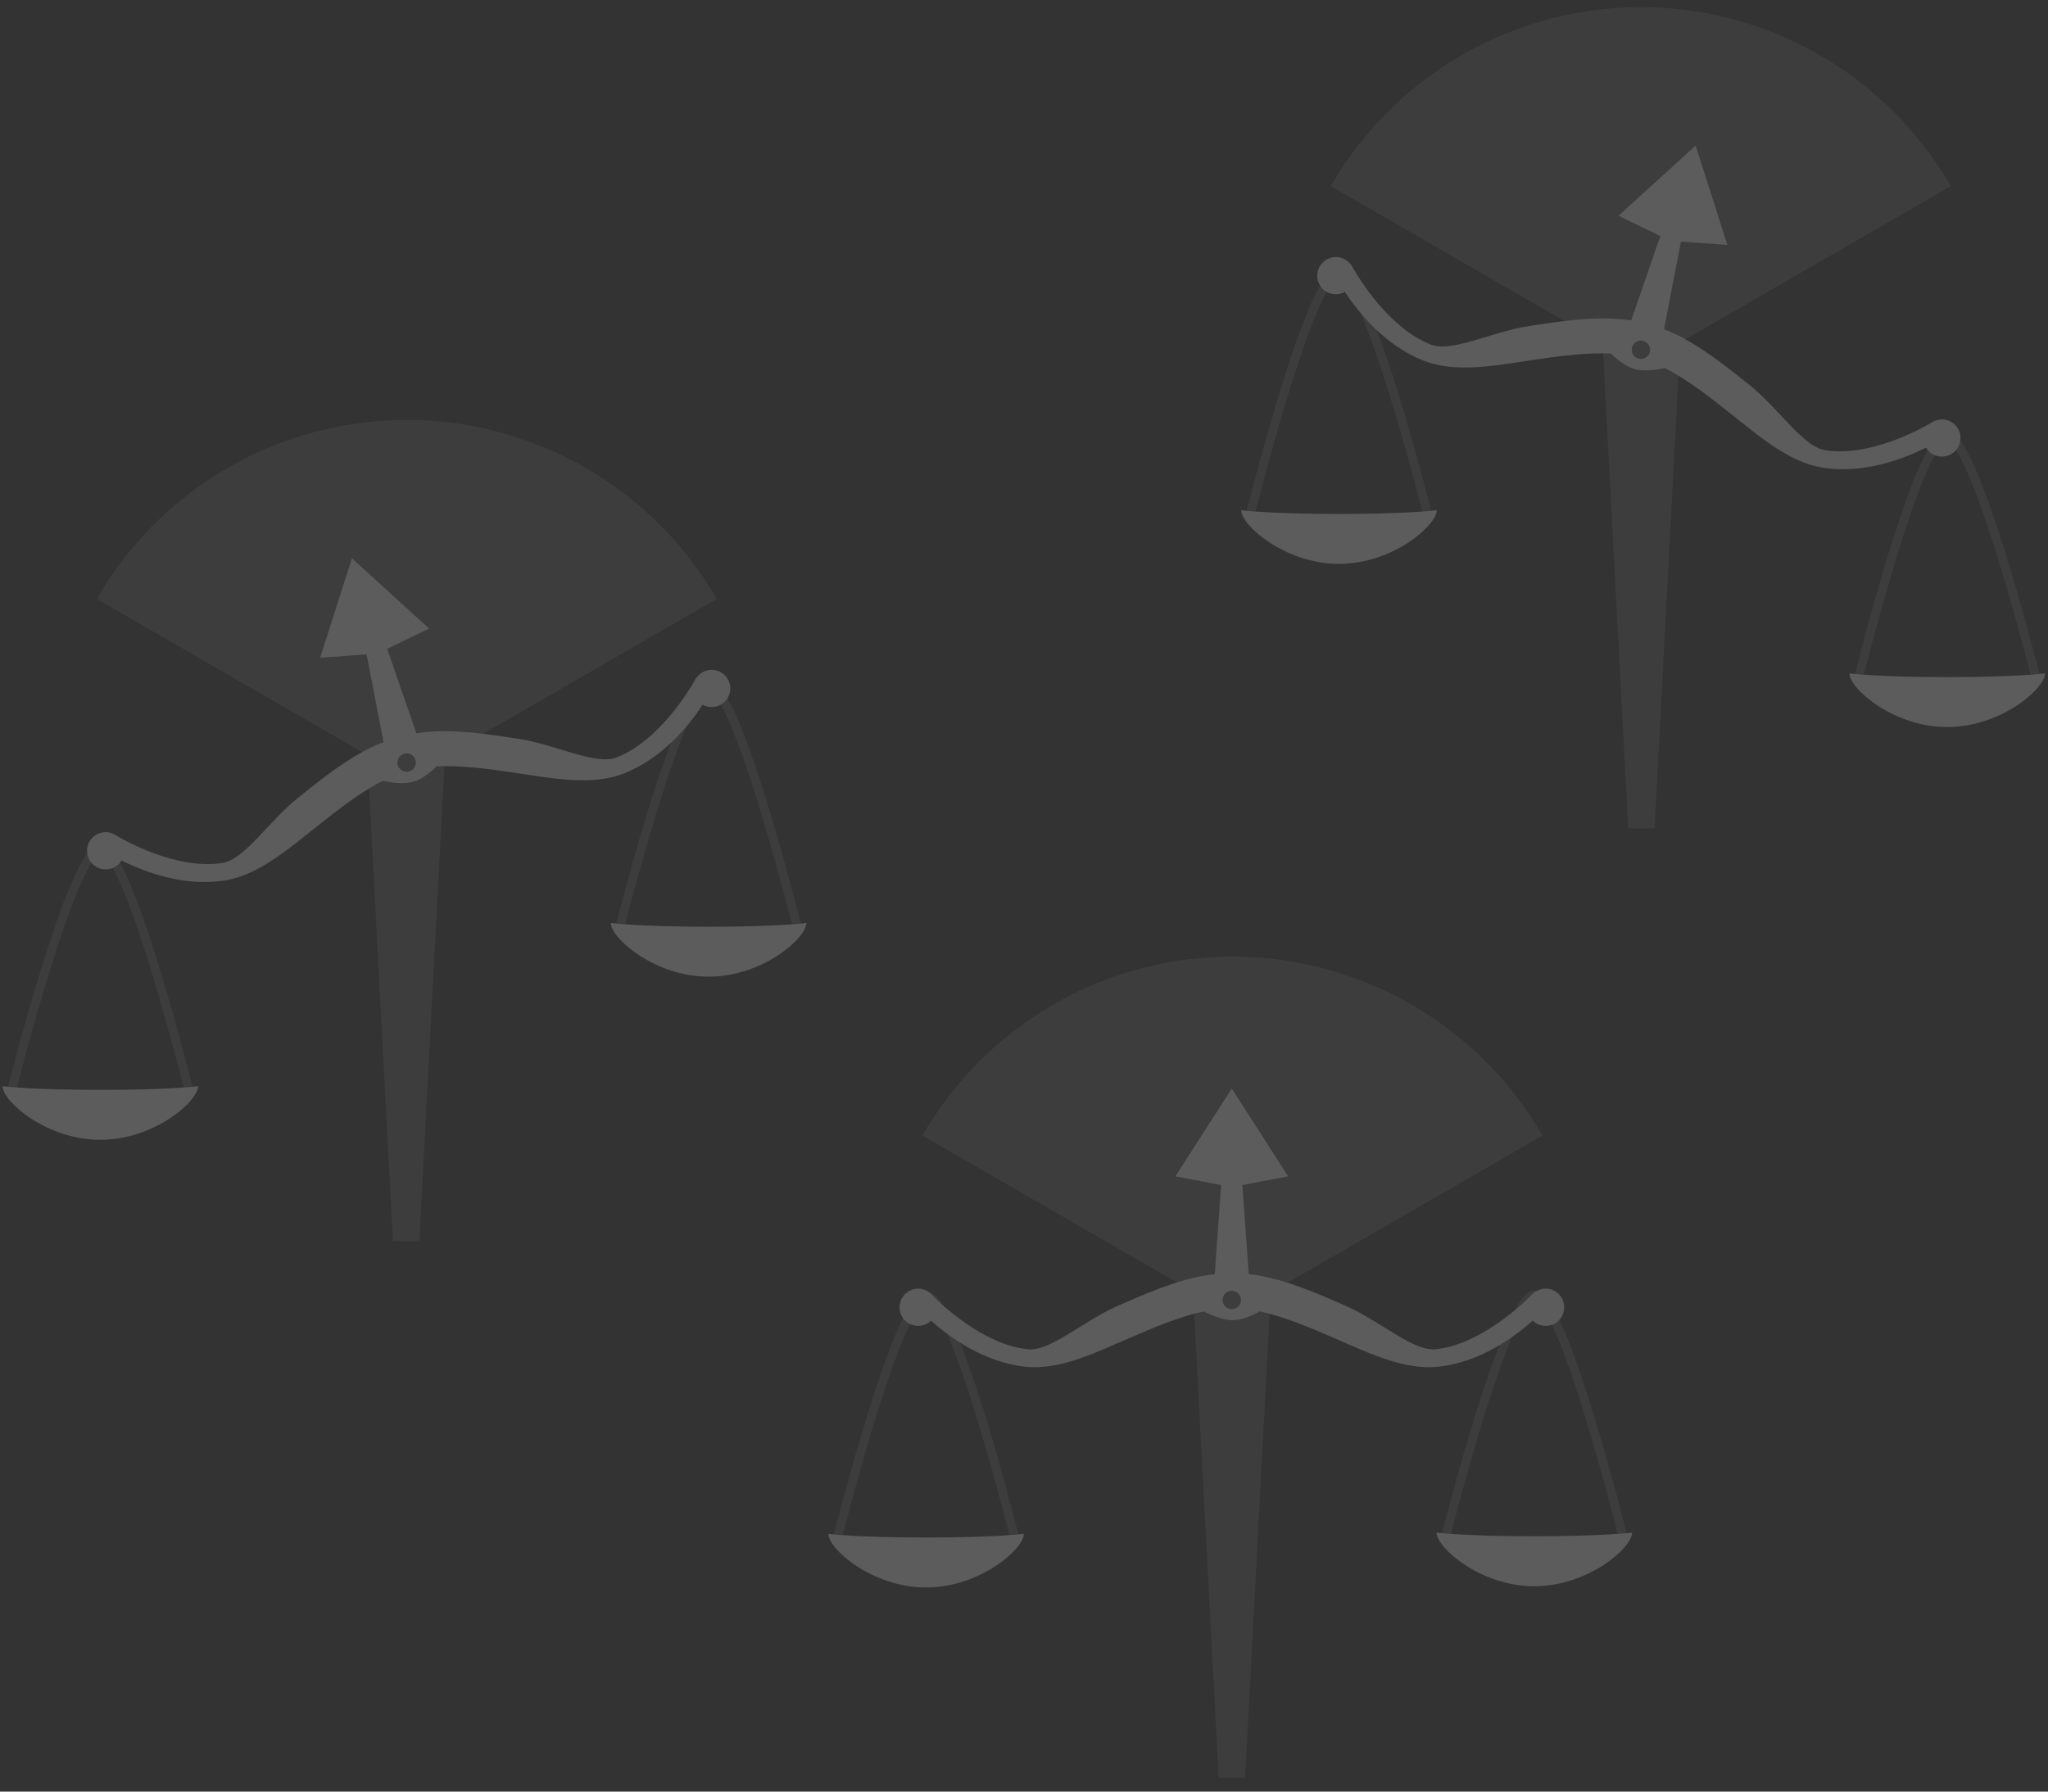<?xml version="1.0" encoding="utf-8"?>
<svg width="200px" height="175px" viewBox="0 0 200 175" id="svg2" version="1.1" xmlns="http://www.w3.org/2000/svg">
<rect x="0" y="0" width="200" height="175" fill="#333333" stroke="none"/>
<g transform="matrix(1.567, 0, 0, 1.567, -7.995, -1472.821)" id="layer1">
<circle style="fill:#333333;fill-opacity:1;stroke:none;stroke-width:1.5;stroke-linecap:butt;stroke-linejoin:round;stroke-miterlimit:4;stroke-dasharray:none;stroke-opacity:1" id="circle5919" cx="40.176" cy="1006.206" r="0"/>
<circle cy="1006.206" cx="40.176" id="circle5921" style="fill:#ffffff;fill-opacity:1;stroke:none;stroke-width:1.5;stroke-linecap:butt;stroke-linejoin:round;stroke-miterlimit:4;stroke-dasharray:none;stroke-opacity:1" r="0"/>
<circle style="fill:#1a1a1a;fill-opacity:1;stroke:none;stroke-width:1.5;stroke-linecap:butt;stroke-linejoin:round;stroke-miterlimit:4;stroke-dasharray:none;stroke-opacity:1" id="circle5923" cx="40.176" cy="1006.206" r="0"/>
<path id="path4171" style="opacity:1;fill:#ffffff;fill-opacity:0.051;stroke:none;stroke-width:2.573;stroke-linecap:butt;stroke-linejoin:round;stroke-miterlimit:4;stroke-dasharray:none;stroke-opacity:1;stop-opacity:1" d="M 102.098 1.631 A 22.307 22.307 0 0 0 86.324 8.164 A 22.307 22.307 0 0 0 82.779 12.783 L 97.355 21.199 C 98.553 21.058 99.769 20.973 100.963 21.088 C 101.143 21.107 101.321 21.131 101.498 21.154 L 103.316 15.898 L 100.703 14.631 L 105.516 10.254 L 107.494 16.449 L 104.598 16.24 L 103.543 21.707 C 103.705 21.773 103.863 21.833 104.041 21.912 C 104.32 22.039 104.587 22.195 104.857 22.344 L 121.416 12.783 A 22.307 22.307 0 0 0 102.098 1.631 z M 82.117 18.977 C 81.882 19.384 81.644 19.868 81.398 20.453 C 80.797 21.885 80.166 23.769 79.59 25.648 C 78.471 29.299 77.591 32.807 77.539 33.014 C 77.625 33.023 77.861 33.039 78.094 33.059 C 78.177 32.727 79.019 29.371 80.111 25.809 C 80.685 23.938 81.314 22.065 81.902 20.666 C 82.122 20.143 82.333 19.718 82.533 19.355 C 82.364 19.26 82.218 19.136 82.117 18.977 z M 84.643 20.697 C 85.226 22.076 85.846 23.895 86.416 25.732 C 87.529 29.321 88.393 32.727 88.477 33.059 C 88.711 33.039 88.945 33.023 89.031 33.014 C 88.979 32.807 88.08 29.247 86.939 25.57 C 86.519 24.215 86.072 22.924 85.627 21.742 C 85.26 21.396 84.934 21.044 84.643 20.697 z M 102.025 22.416 C 101.804 22.447 101.61 22.608 101.549 22.838 C 101.467 23.144 101.649 23.459 101.955 23.541 C 102.261 23.623 102.576 23.441 102.658 23.135 C 102.74 22.828 102.558 22.514 102.252 22.432 C 102.175 22.411 102.099 22.406 102.025 22.416 z M 99.752 23.223 L 101.314 52.818 L 102.955 52.818 L 104.443 24.609 C 104.162 24.438 103.881 24.269 103.598 24.125 C 103.598 24.125 102.557 24.383 101.777 24.203 C 100.998 24.023 100.242 23.225 100.242 23.225 C 100.083 23.216 99.915 23.225 99.752 23.223 z M 25.188 27.361 A 22.307 22.307 0 0 0 5.871 38.516 L 22.428 48.074 C 22.698 47.926 22.965 47.77 23.244 47.643 C 23.422 47.564 23.58 47.503 23.742 47.438 L 22.689 41.971 L 19.793 42.182 L 21.771 35.984 L 26.582 40.361 L 23.971 41.629 L 25.789 46.887 C 25.966 46.863 26.144 46.838 26.324 46.818 C 27.518 46.703 28.734 46.788 29.932 46.93 L 44.506 38.516 A 22.307 22.307 0 0 0 40.961 33.895 A 22.307 22.307 0 0 0 25.188 27.361 z M 121.99 28.648 C 121.984 28.694 121.995 28.738 121.982 28.783 C 121.936 28.957 121.846 29.103 121.736 29.23 C 121.973 29.607 122.232 30.119 122.504 30.752 C 123.1 32.141 123.74 34.022 124.324 35.904 C 125.438 39.494 126.302 42.901 126.385 43.23 C 126.618 43.211 126.851 43.195 126.938 43.186 C 126.886 42.982 125.987 39.42 124.846 35.742 C 124.259 33.85 123.618 31.96 123.008 30.537 C 122.703 29.826 122.408 29.231 122.119 28.801 C 122.077 28.738 122.032 28.704 121.99 28.648 z M 119.988 29.215 C 119.765 29.611 119.538 30.069 119.305 30.623 C 118.703 32.055 118.072 33.939 117.496 35.818 C 116.377 39.47 115.498 42.982 115.447 43.186 C 115.533 43.195 115.768 43.211 116 43.23 C 116.082 42.902 116.927 39.542 118.02 35.979 C 118.593 34.108 119.22 32.235 119.809 30.836 C 120.025 30.321 120.232 29.901 120.43 29.541 C 120.256 29.47 120.109 29.359 119.988 29.215 z M 45.168 44.709 C 45.067 44.868 44.921 44.991 44.752 45.086 C 44.953 45.448 45.163 45.874 45.383 46.396 C 45.971 47.796 46.6 49.669 47.174 51.539 C 48.266 55.103 49.111 58.463 49.193 58.791 C 49.426 58.771 49.66 58.756 49.746 58.746 C 49.695 58.543 48.815 55.031 47.695 51.379 C 47.119 49.499 46.489 47.615 45.887 46.184 C 45.641 45.599 45.402 45.117 45.168 44.709 z M 42.643 46.432 C 42.352 46.778 42.025 47.129 41.658 47.475 C 41.213 48.657 40.766 49.948 40.346 51.303 C 39.205 54.981 38.305 58.542 38.254 58.746 C 38.34 58.756 38.575 58.771 38.809 58.791 C 38.892 58.462 39.756 55.054 40.869 51.465 C 41.439 49.629 42.06 47.81 42.643 46.432 z M 25.262 48.148 C 25.188 48.138 25.112 48.142 25.035 48.162 C 24.729 48.244 24.547 48.559 24.629 48.865 C 24.711 49.172 25.026 49.354 25.332 49.271 C 25.638 49.189 25.82 48.874 25.738 48.568 C 25.677 48.339 25.483 48.179 25.262 48.148 z M 27.535 48.953 C 27.372 48.955 27.205 48.947 27.045 48.955 C 27.045 48.955 26.289 49.755 25.51 49.936 C 24.73 50.116 23.689 49.855 23.689 49.855 C 23.406 50 23.124 50.168 22.842 50.34 L 24.33 78.549 L 25.973 78.549 L 27.535 48.953 z M 5.295 54.377 C 5.252 54.433 5.208 54.468 5.166 54.531 C 4.877 54.962 4.582 55.556 4.277 56.268 C 3.667 57.691 3.026 59.58 2.439 61.473 C 1.299 65.151 0.399 68.712 0.348 68.916 C 0.434 68.926 0.668 68.941 0.9 68.961 C 0.984 68.629 1.848 65.223 2.961 61.635 C 3.545 59.752 4.184 57.872 4.779 56.482 C 5.05 55.85 5.312 55.339 5.549 54.963 C 5.44 54.835 5.351 54.689 5.305 54.516 C 5.292 54.469 5.301 54.424 5.295 54.377 z M 7.299 54.947 C 7.178 55.091 7.03 55.202 6.855 55.273 C 7.053 55.633 7.26 56.052 7.477 56.566 C 8.065 57.966 8.692 59.839 9.266 61.709 C 10.358 65.273 11.203 68.633 11.285 68.961 C 11.518 68.941 11.752 68.926 11.838 68.916 C 11.787 68.712 10.909 65.201 9.789 61.549 C 9.213 59.669 8.582 57.785 7.98 56.354 C 7.748 55.8 7.522 55.343 7.299 54.947 z M 76.65 60.812 A 22.307 22.307 0 0 0 57.332 71.965 L 73.205 81.129 C 73.801 80.943 74.401 80.778 75.012 80.676 C 75.204 80.646 75.371 80.626 75.545 80.605 L 75.943 75.053 L 73.092 74.506 L 76.605 69.033 L 80.119 74.506 L 77.268 75.053 L 77.664 80.602 C 77.841 80.625 78.018 80.648 78.197 80.676 C 78.828 80.781 79.449 80.954 80.064 81.148 L 95.969 71.965 A 22.307 22.307 0 0 0 92.424 67.346 A 22.307 22.307 0 0 0 76.65 60.812 z M 95.52 81.619 C 95.311 81.607 95.131 81.705 94.977 81.836 C 94.822 81.967 94.681 82.142 94.537 82.357 C 94.445 82.495 94.35 82.676 94.256 82.846 C 94.932 82.282 95.342 81.844 95.342 81.844 C 95.387 81.793 95.443 81.751 95.506 81.717 C 95.546 81.689 95.592 81.675 95.635 81.652 C 95.596 81.642 95.561 81.622 95.52 81.619 z M 76.605 81.641 C 76.288 81.641 76.031 81.897 76.031 82.215 C 76.031 82.532 76.288 82.789 76.605 82.789 C 76.922 82.789 77.18 82.532 77.18 82.215 C 77.18 81.898 76.923 81.641 76.605 81.641 z M 57.744 81.736 C 57.826 81.796 57.902 81.863 57.967 81.943 C 58.065 82.043 58.305 82.269 58.572 82.51 C 58.57 82.506 58.567 82.502 58.564 82.498 C 58.422 82.277 58.282 82.094 58.133 81.955 C 58.018 81.848 57.888 81.777 57.744 81.736 z M 78.342 82.926 C 78.342 82.926 77.405 83.502 76.605 83.475 C 75.806 83.447 74.867 82.928 74.867 82.928 C 74.669 82.97 74.466 83.033 74.266 83.086 L 75.793 112 L 77.436 112 L 78.961 83.088 C 78.755 83.033 78.546 82.969 78.342 82.926 z M 56.131 83.326 C 56.002 83.587 55.873 83.863 55.74 84.172 C 55.13 85.595 54.487 87.485 53.9 89.377 C 52.76 93.055 51.86 96.617 51.809 96.82 C 51.895 96.83 52.13 96.846 52.363 96.865 C 52.447 96.536 53.31 93.129 54.424 89.539 C 55.008 87.656 55.646 85.776 56.242 84.387 C 56.35 84.134 56.456 83.92 56.561 83.703 C 56.385 83.617 56.243 83.485 56.131 83.326 z M 97.016 83.443 C 96.89 83.582 96.734 83.685 96.555 83.75 C 96.651 83.956 96.747 84.157 96.846 84.393 C 97.434 85.792 98.061 87.665 98.635 89.535 C 99.727 93.097 100.569 96.454 100.652 96.785 C 100.887 96.765 101.12 96.752 101.207 96.742 C 101.156 96.536 100.277 93.026 99.158 89.375 C 98.582 87.496 97.951 85.613 97.35 84.182 C 97.237 83.913 97.126 83.678 97.016 83.443 z M 58.867 84.316 C 58.891 84.372 58.914 84.414 58.938 84.471 C 59.526 85.87 60.153 87.743 60.727 89.613 C 61.819 93.177 62.666 96.537 62.748 96.865 C 62.98 96.846 63.215 96.83 63.301 96.82 C 63.25 96.617 62.37 93.105 61.25 89.453 C 60.746 87.809 60.202 86.211 59.67 84.865 C 59.382 84.684 59.117 84.501 58.867 84.316 z M 94.07 84.52 C 93.827 84.69 93.566 84.857 93.291 85.021 C 92.791 86.303 92.283 87.769 91.809 89.299 C 90.668 92.976 89.769 96.534 89.717 96.74 C 89.803 96.75 90.038 96.766 90.271 96.785 C 90.356 96.451 91.218 93.048 92.33 89.461 C 92.888 87.661 93.497 85.888 94.07 84.52 z " transform="translate(5.261,938.717)"/>
<path id="path4185" style="opacity:1;fill:#ffffff;fill-opacity:0.2;stroke:none;stroke-width:3.86;stroke-linecap:round;stroke-linejoin:round;stroke-miterlimit:4;stroke-dasharray:none;stop-opacity:1" d="M 105.516 10.254 L 100.703 14.631 L 103.316 15.898 L 101.498 21.154 C 101.321 21.131 101.143 21.107 100.963 21.088 C 99.033 20.902 97.037 21.216 95.17 21.498 C 92.789 21.858 90.341 23.184 88.998 22.654 C 86.094 21.509 84.102 17.779 84.102 17.779 C 84.071 17.719 84.029 17.663 83.977 17.613 C 83.824 17.433 83.62 17.306 83.393 17.244 C 82.774 17.079 82.138 17.446 81.973 18.064 C 81.807 18.683 82.174 19.318 82.793 19.484 C 83.084 19.562 83.393 19.525 83.656 19.379 C 84.502 20.67 86.145 22.71 88.553 23.66 C 90.495 24.426 92.82 24.008 95.199 23.648 C 96.918 23.389 98.665 23.143 100.242 23.225 C 100.242 23.225 100.998 24.023 101.777 24.203 C 102.557 24.383 103.598 24.125 103.598 24.125 C 105.003 24.843 106.393 25.927 107.752 27.012 C 109.397 28.325 110.986 29.657 112.74 30.176 C 112.991 30.25 113.244 30.307 113.502 30.346 C 116.023 30.721 118.461 29.79 119.871 29.086 C 120.026 29.341 120.273 29.526 120.561 29.604 C 121.18 29.769 121.817 29.402 121.982 28.783 C 122.148 28.164 121.781 27.529 121.162 27.363 C 120.822 27.273 120.459 27.341 120.176 27.549 C 119.598 27.889 116.418 29.669 113.619 29.252 C 112.192 29.039 110.733 26.666 108.852 25.164 C 107.376 23.987 105.805 22.716 104.041 21.912 C 103.863 21.833 103.705 21.773 103.543 21.707 L 104.598 16.24 L 107.494 16.449 L 105.516 10.254 z M 102.025 22.416 C 102.099 22.406 102.175 22.411 102.252 22.432 C 102.558 22.514 102.74 22.828 102.658 23.135 C 102.576 23.441 102.261 23.623 101.955 23.541 C 101.649 23.459 101.467 23.144 101.549 22.838 C 101.61 22.608 101.804 22.447 102.025 22.416 z M 77.193 32.986 C 77.193 33.927 79.922 36.33 83.287 36.33 C 86.652 36.33 89.379 33.927 89.379 32.986 C 89.379 32.986 87.622 33.219 83.287 33.219 C 78.952 33.219 77.193 32.986 77.193 32.986 z M 21.771 35.984 L 19.793 42.182 L 22.689 41.971 L 23.742 47.438 C 23.58 47.503 23.422 47.564 23.244 47.643 C 21.481 48.447 19.911 49.717 18.436 50.895 C 16.554 52.396 15.095 54.77 13.668 54.982 C 10.869 55.399 7.687 53.62 7.109 53.279 C 6.826 53.071 6.465 53.003 6.125 53.094 C 5.506 53.26 5.139 53.897 5.305 54.516 C 5.47 55.135 6.106 55.502 6.725 55.336 C 7.013 55.259 7.261 55.073 7.416 54.818 C 8.826 55.523 11.262 56.452 13.783 56.076 C 14.041 56.037 14.296 55.98 14.547 55.906 C 16.301 55.388 17.89 54.055 19.535 52.742 C 20.894 51.658 22.284 50.573 23.689 49.855 C 23.689 49.855 24.73 50.116 25.51 49.936 C 26.289 49.755 27.045 48.955 27.045 48.955 C 28.622 48.874 30.369 49.119 32.088 49.379 C 34.467 49.738 36.793 50.156 38.734 49.391 C 41.142 48.441 42.785 46.4 43.631 45.109 C 43.894 45.255 44.203 45.293 44.494 45.215 C 45.113 45.049 45.48 44.414 45.314 43.795 C 45.149 43.176 44.513 42.809 43.895 42.975 C 43.667 43.036 43.463 43.166 43.311 43.346 C 43.259 43.395 43.215 43.449 43.184 43.51 C 43.184 43.51 41.194 47.241 38.289 48.387 C 36.947 48.916 34.498 47.588 32.117 47.229 C 30.251 46.946 28.254 46.633 26.324 46.818 C 26.144 46.838 25.966 46.863 25.789 46.887 L 23.971 41.629 L 26.582 40.361 L 21.771 35.984 z M 115.1 43.156 C 115.1 44.097 117.828 46.502 121.193 46.502 C 124.558 46.502 127.287 44.097 127.287 43.156 C 127.287 43.156 125.528 43.389 121.193 43.389 C 116.859 43.389 115.1 43.156 115.1 43.156 z M 25.262 48.148 C 25.483 48.179 25.677 48.339 25.738 48.568 C 25.82 48.874 25.638 49.189 25.332 49.271 C 25.026 49.354 24.711 49.172 24.629 48.865 C 24.547 48.559 24.729 48.244 25.035 48.162 C 25.112 48.142 25.188 48.138 25.262 48.148 z M 37.908 58.717 C 37.908 59.658 40.635 62.062 44 62.062 C 47.365 62.062 50.094 59.658 50.094 58.717 C 50.094 58.717 48.335 58.949 44 58.949 C 39.665 58.949 37.908 58.717 37.908 58.717 z M 0 68.887 C 1.1842379e-15 69.828 2.729 72.232 6.094 72.232 C 9.459 72.232 12.186 69.828 12.186 68.887 C 12.186 68.887 10.428 69.119 6.094 69.119 C 1.759 69.119 0 68.887 0 68.887 z M 76.605 69.033 L 73.092 74.506 L 75.943 75.053 L 75.545 80.605 C 75.371 80.626 75.204 80.646 75.012 80.676 C 73.1 80.996 71.253 81.817 69.523 82.572 C 67.317 83.536 65.295 85.451 63.861 85.287 C 61.05 84.966 58.436 82.422 57.967 81.943 C 57.747 81.669 57.416 81.51 57.064 81.51 C 56.424 81.51 55.902 82.029 55.902 82.67 C 55.902 83.311 56.424 83.83 57.064 83.83 C 57.363 83.83 57.648 83.714 57.863 83.508 C 59.043 84.553 61.157 86.083 63.689 86.373 C 63.949 86.402 64.209 86.413 64.471 86.406 C 66.3 86.359 68.178 85.483 70.107 84.641 C 71.7 83.945 73.323 83.257 74.867 82.928 C 74.867 82.928 75.806 83.447 76.605 83.475 C 77.405 83.502 78.342 82.926 78.342 82.926 C 79.886 83.255 81.51 83.945 83.104 84.641 C 85.308 85.604 87.448 86.61 89.521 86.373 C 92.093 86.079 94.208 84.532 95.359 83.504 C 95.576 83.713 95.863 83.83 96.164 83.83 C 96.805 83.83 97.324 83.311 97.324 82.67 C 97.324 82.029 96.805 81.51 96.164 81.51 C 95.928 81.51 95.7 81.582 95.506 81.717 C 95.443 81.751 95.387 81.793 95.342 81.844 C 95.342 81.844 92.452 84.93 89.35 85.285 C 87.916 85.449 85.894 83.536 83.688 82.572 C 81.957 81.817 80.109 80.996 78.197 80.676 C 78.018 80.648 77.841 80.625 77.664 80.602 L 77.268 75.053 L 80.119 74.506 L 76.605 69.033 z M 76.605 81.641 C 76.923 81.641 77.18 81.898 77.18 82.215 C 77.18 82.532 76.922 82.789 76.605 82.789 C 76.288 82.789 76.031 82.532 76.031 82.215 C 76.031 81.897 76.288 81.641 76.605 81.641 z M 89.369 96.713 C 89.369 97.654 92.098 100.059 95.463 100.059 C 98.828 100.059 101.557 97.654 101.557 96.713 C 101.557 96.713 99.798 96.945 95.463 96.945 C 91.128 96.945 89.369 96.713 89.369 96.713 z M 51.463 96.791 C 51.463 97.732 54.19 100.137 57.555 100.137 C 60.92 100.137 63.648 97.732 63.648 96.791 C 63.648 96.791 61.889 97.023 57.555 97.023 C 53.22 97.023 51.463 96.791 51.463 96.791 z " transform="translate(5.261,938.717)"/>
</g>
</svg>